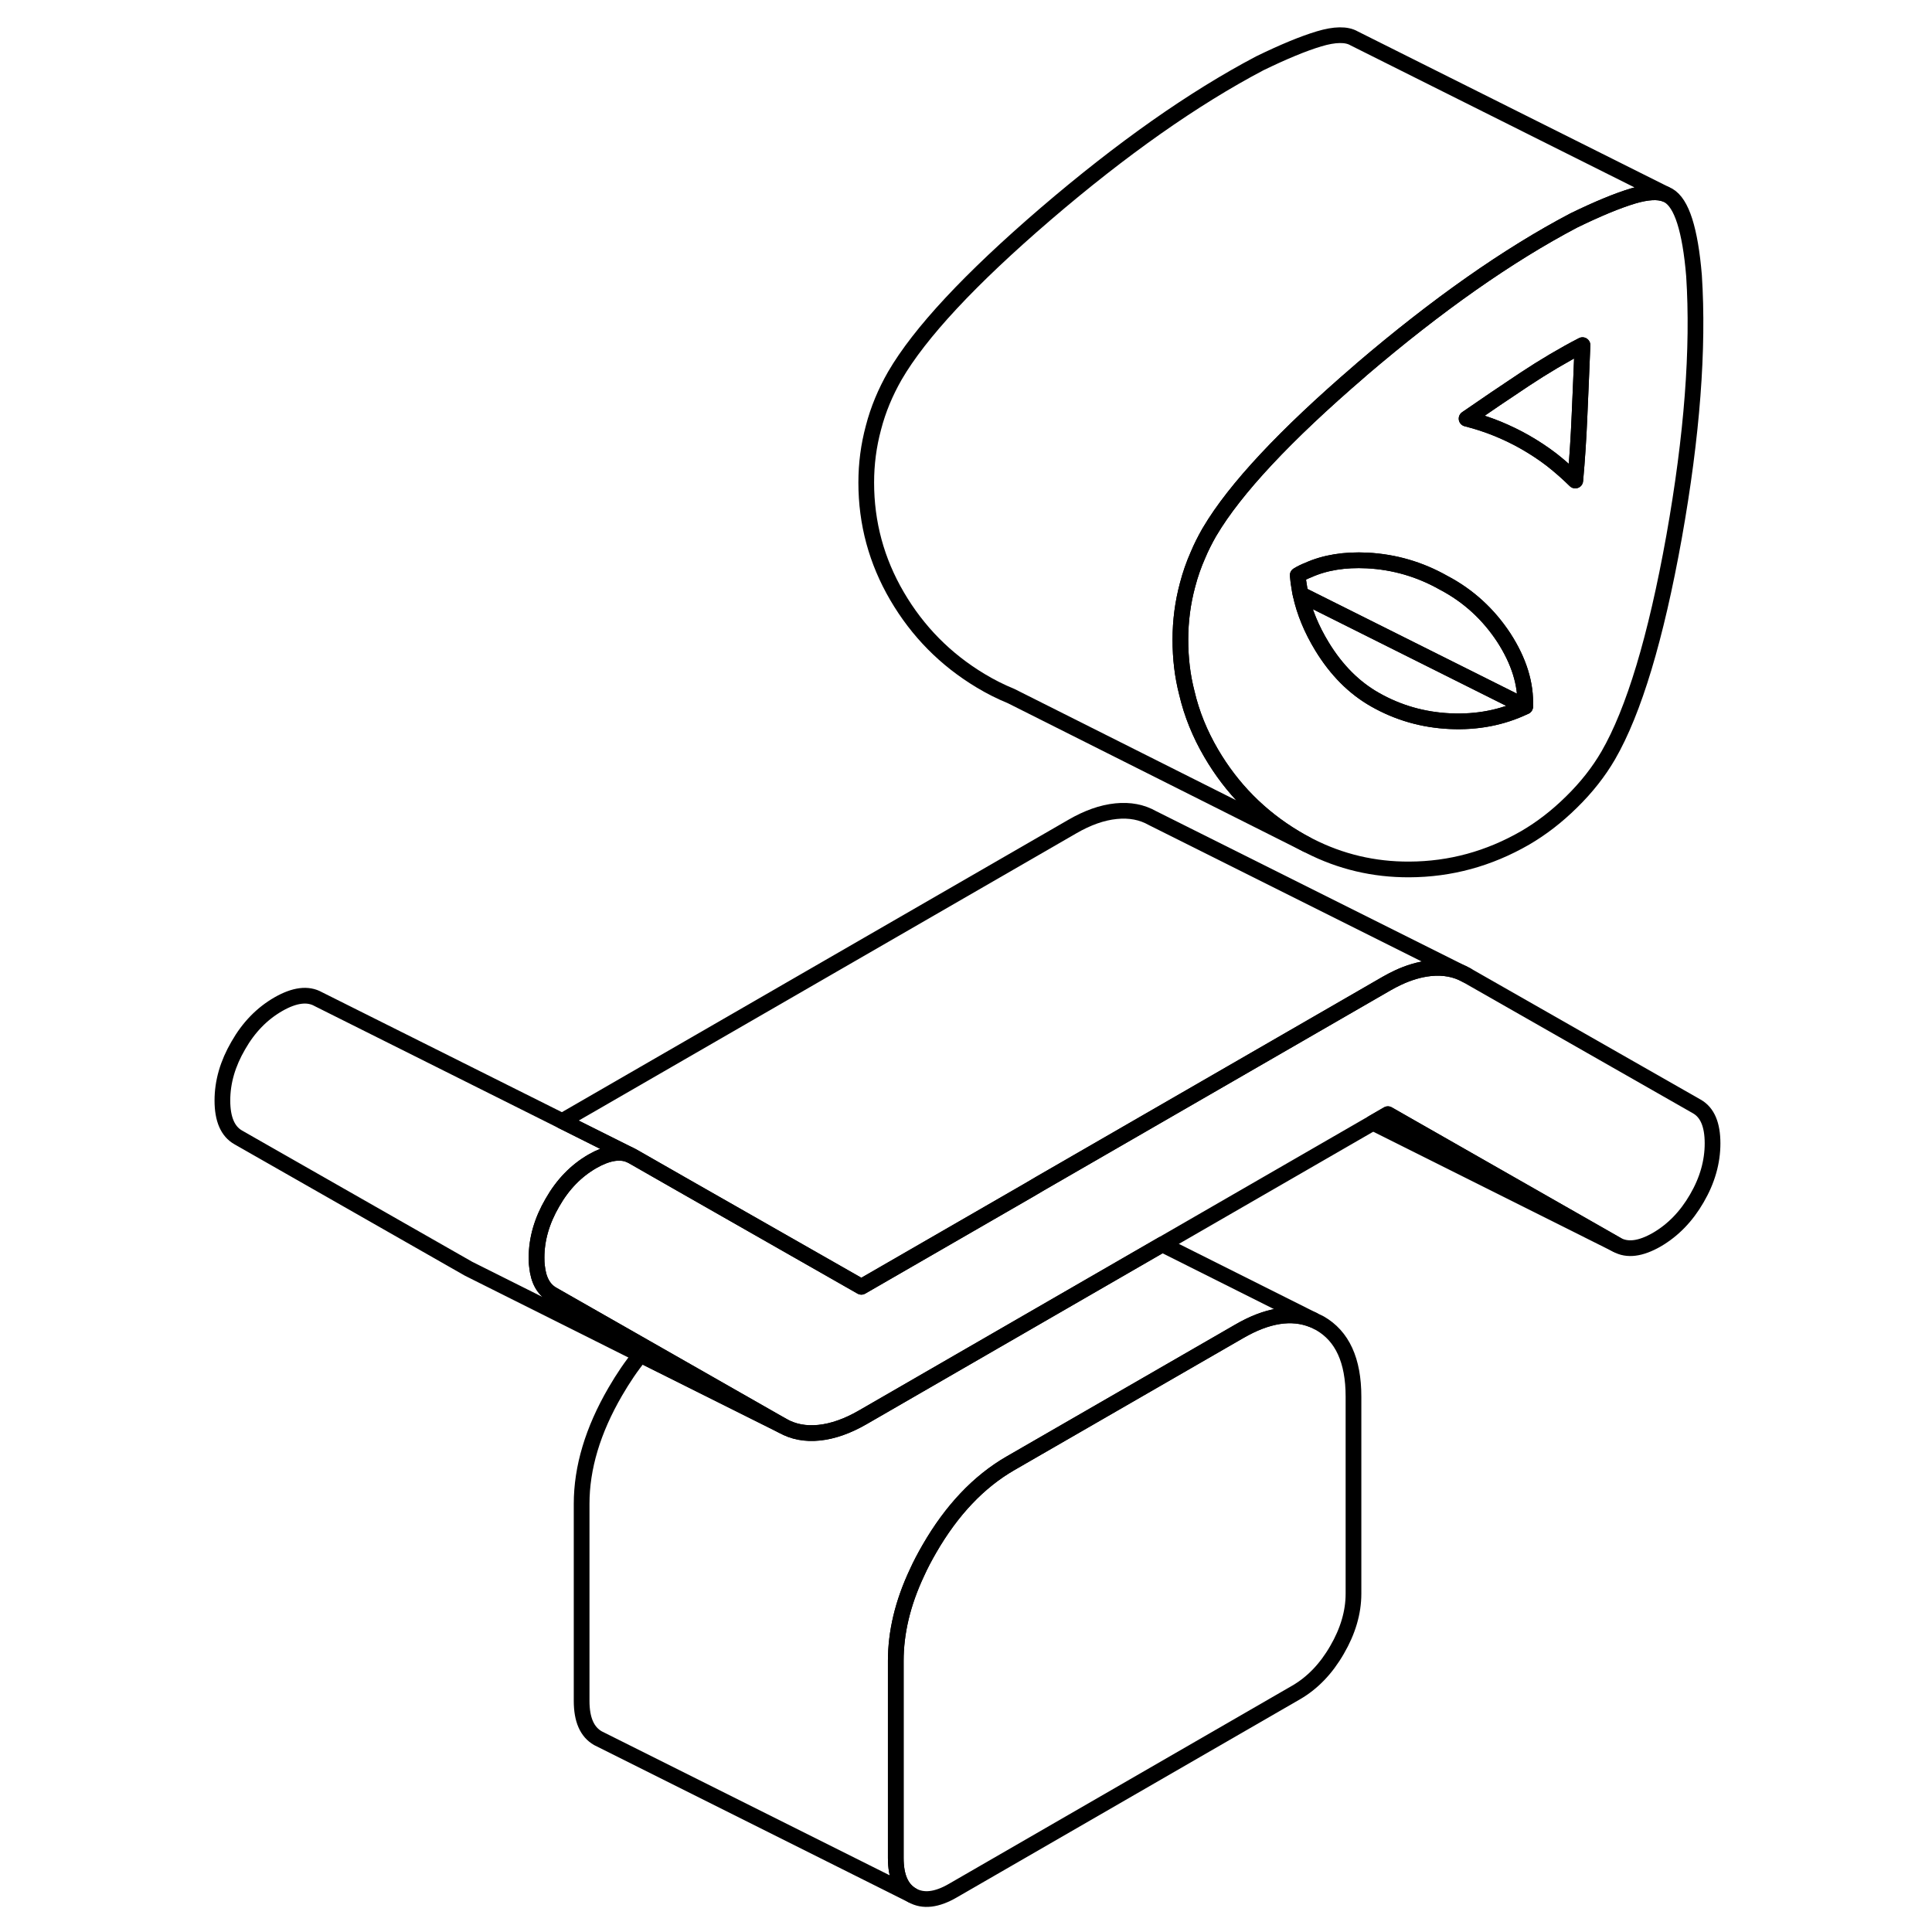 <svg width="24" height="24" viewBox="0 0 100 123" fill="none" xmlns="http://www.w3.org/2000/svg" stroke-width="1px" stroke-linecap="round" stroke-linejoin="round">
    <path d="M74.669 88.913V101.463C74.669 102.643 74.319 103.843 73.619 105.043C72.929 106.243 72.059 107.143 71.029 107.743L49.169 120.363C48.139 120.963 47.269 121.063 46.569 120.663C45.869 120.263 45.529 119.473 45.529 118.283V105.743C45.529 103.923 45.969 102.063 46.869 100.143C47.099 99.633 47.369 99.123 47.669 98.603C49.089 96.143 50.809 94.333 52.809 93.173L54.629 92.123L67.389 84.763C69.179 83.723 70.739 83.483 72.079 84.023L72.529 84.243C73.959 85.063 74.669 86.613 74.669 88.913Z" stroke="currentColor" stroke-linejoin="round"/>
    <path d="M97.529 72.793C97.529 73.973 97.199 75.143 96.529 76.293C95.859 77.453 95.009 78.323 93.979 78.923C92.949 79.513 92.099 79.623 91.429 79.243L76.859 70.933L75.909 71.483L62.499 79.223L54.669 83.743L43.429 90.233C42.459 90.793 41.529 91.123 40.649 91.213C39.769 91.303 38.999 91.153 38.329 90.773L29.649 85.823L23.669 82.413C23.109 82.093 22.779 81.502 22.689 80.623C22.669 80.453 22.659 80.263 22.659 80.063C22.659 78.883 22.999 77.713 23.669 76.563C24.329 75.403 25.179 74.533 26.219 73.933C27.149 73.403 27.929 73.263 28.569 73.513L28.769 73.612L31.849 75.373L39.129 79.523L43.339 81.923L53.999 75.773L54.729 75.343L68.349 67.483L76.769 62.623C77.019 62.483 77.259 62.352 77.499 62.242C78.199 61.913 78.889 61.713 79.549 61.643C80.429 61.553 81.199 61.703 81.869 62.083L96.529 70.443C97.199 70.823 97.529 71.603 97.529 72.793Z" stroke="currentColor" stroke-linejoin="round"/>
    <path d="M96.349 17.553C96.229 16.093 96.029 14.933 95.759 14.083C95.489 13.233 95.139 12.683 94.709 12.443L94.519 12.353C94.049 12.173 93.359 12.213 92.479 12.473C91.479 12.773 90.219 13.293 88.699 14.033C84.479 16.253 79.979 19.423 75.189 23.513C75.149 23.553 75.119 23.582 75.079 23.613C70.309 27.712 67.129 31.123 65.529 33.823C65.509 33.853 65.489 33.893 65.469 33.923C65.209 34.383 64.969 34.853 64.769 35.333C64.499 35.943 64.279 36.573 64.109 37.223C63.799 38.373 63.649 39.533 63.649 40.723C63.649 41.913 63.779 43.023 64.059 44.112C64.369 45.443 64.889 46.723 65.609 47.953C66.919 50.193 68.689 51.993 70.939 53.343C71.189 53.493 71.439 53.633 71.689 53.763L71.869 53.853C73.849 54.863 75.969 55.363 78.219 55.353C80.839 55.343 83.289 54.673 85.599 53.343C86.629 52.743 87.619 51.983 88.559 51.053C89.499 50.133 90.279 49.143 90.889 48.093C92.519 45.273 93.919 40.633 95.079 34.183C96.229 27.733 96.649 22.193 96.349 17.553ZM80.819 45.913C79.089 45.833 77.499 45.373 76.039 44.543C74.699 43.783 73.579 42.653 72.669 41.163C71.999 40.063 71.539 38.953 71.299 37.833C71.269 37.713 71.249 37.593 71.229 37.463C71.179 37.183 71.139 36.903 71.119 36.623C71.329 36.492 71.559 36.383 71.789 36.293C72.859 35.813 74.109 35.613 75.539 35.683C77.269 35.773 78.889 36.243 80.409 37.103C81.989 37.933 83.259 39.103 84.239 40.593C85.209 42.093 85.659 43.553 85.599 44.983C84.149 45.682 82.549 45.993 80.819 45.913ZM89.059 26.463C88.999 27.893 88.909 29.273 88.789 30.593C88.299 30.113 87.799 29.673 87.289 29.273C86.769 28.873 86.209 28.503 85.599 28.153C85.059 27.843 84.459 27.553 83.829 27.293C83.189 27.033 82.539 26.823 81.869 26.653C83.079 25.813 84.309 24.983 85.559 24.153C86.799 23.333 88.029 22.603 89.249 21.973C89.189 23.543 89.119 25.043 89.059 26.463Z" stroke="currentColor" stroke-linejoin="round"/>
    <path d="M89.249 21.973C89.189 23.543 89.119 25.043 89.059 26.463C88.999 27.893 88.909 29.273 88.789 30.593C88.299 30.113 87.799 29.673 87.289 29.273C86.769 28.873 86.209 28.503 85.599 28.153C85.059 27.843 84.459 27.553 83.829 27.293C83.189 27.033 82.539 26.823 81.869 26.653C83.079 25.813 84.309 24.983 85.559 24.153C86.799 23.333 88.029 22.603 89.249 21.973Z" stroke="currentColor" stroke-linejoin="round"/>
    <path d="M85.599 44.983C84.149 45.683 82.549 45.993 80.819 45.913C79.089 45.833 77.499 45.373 76.039 44.543C74.699 43.783 73.579 42.653 72.669 41.163C71.999 40.063 71.539 38.953 71.299 37.833L85.599 44.983Z" stroke="currentColor" stroke-linejoin="round"/>
    <path d="M85.599 44.983L71.299 37.833C71.269 37.713 71.249 37.593 71.229 37.463C71.179 37.183 71.139 36.903 71.119 36.623C71.329 36.492 71.559 36.383 71.789 36.292C72.859 35.812 74.109 35.612 75.539 35.682C77.269 35.773 78.889 36.243 80.409 37.103C81.989 37.933 83.259 39.103 84.239 40.593C85.209 42.093 85.659 43.553 85.599 44.983Z" stroke="currentColor" stroke-linejoin="round"/>
    <path d="M38.329 90.773L29.279 86.253L18.329 80.773L3.669 72.413C2.999 72.033 2.659 71.253 2.659 70.063C2.659 68.873 2.999 67.713 3.669 66.563C4.329 65.403 5.179 64.533 6.219 63.933C7.249 63.343 8.099 63.233 8.769 63.613L24.289 71.373L28.569 73.513C27.929 73.263 27.149 73.403 26.219 73.933C25.179 74.533 24.329 75.403 23.669 76.563C22.999 77.713 22.659 78.883 22.659 80.063C22.659 80.263 22.659 80.453 22.689 80.623C22.779 81.503 23.109 82.093 23.669 82.413L29.649 85.823L38.329 90.773Z" stroke="currentColor" stroke-linejoin="round"/>
    <path d="M81.869 62.083C81.199 61.703 80.429 61.553 79.549 61.643C78.889 61.713 78.199 61.913 77.499 62.242C77.259 62.352 77.019 62.483 76.769 62.623L68.349 67.483L54.729 75.343L53.999 75.773L43.339 81.923L39.129 79.523L31.849 75.373L28.769 73.612L28.569 73.513L24.289 71.373L56.769 52.623C57.739 52.062 58.659 51.733 59.549 51.643C60.429 51.553 61.199 51.703 61.869 52.083L81.869 62.083Z" stroke="currentColor" stroke-linejoin="round"/>
    <path d="M91.429 79.243L75.909 71.483L76.859 70.933L91.429 79.243Z" stroke="currentColor" stroke-linejoin="round"/>
    <path d="M72.079 84.023C70.739 83.483 69.179 83.723 67.389 84.763L54.629 92.123L52.809 93.173C50.809 94.333 49.089 96.143 47.669 98.603C47.369 99.123 47.099 99.633 46.869 100.143C45.969 102.063 45.529 103.923 45.529 105.743V118.283C45.529 119.473 45.869 120.263 46.569 120.663L26.569 110.663C25.869 110.263 25.529 109.473 25.529 108.283V95.743C25.529 93.443 26.239 91.063 27.669 88.603C28.169 87.743 28.699 86.953 29.279 86.253L38.329 90.773C38.999 91.153 39.769 91.303 40.649 91.213C41.529 91.123 42.459 90.793 43.429 90.233L54.669 83.743L62.499 79.223L72.079 84.023Z" stroke="currentColor" stroke-linejoin="round"/>
    <path d="M94.519 12.353C94.049 12.173 93.359 12.213 92.479 12.473C91.479 12.773 90.219 13.293 88.699 14.033C84.479 16.253 79.979 19.423 75.189 23.513C75.149 23.553 75.119 23.583 75.079 23.613C70.309 27.713 67.129 31.123 65.529 33.823C65.509 33.853 65.489 33.893 65.469 33.923C65.209 34.383 64.969 34.853 64.769 35.333C64.499 35.943 64.279 36.573 64.109 37.223C63.799 38.373 63.649 39.533 63.649 40.723C63.649 41.913 63.779 43.023 64.059 44.113C64.369 45.443 64.889 46.723 65.609 47.953C66.919 50.193 68.689 51.993 70.939 53.343C71.189 53.493 71.439 53.633 71.689 53.763L52.869 44.313C52.209 44.043 51.569 43.723 50.939 43.343C48.689 41.993 46.919 40.193 45.609 37.953C44.299 35.713 43.649 33.303 43.649 30.723C43.649 29.533 43.799 28.373 44.109 27.223C44.409 26.063 44.869 24.973 45.469 23.923C47.049 21.203 50.249 17.763 55.079 13.613C59.909 9.473 64.449 6.273 68.699 4.033C70.219 3.293 71.479 2.773 72.479 2.473C73.479 2.173 74.229 2.163 74.709 2.443L94.519 12.353Z" stroke="currentColor" stroke-linejoin="round"/>
</svg>